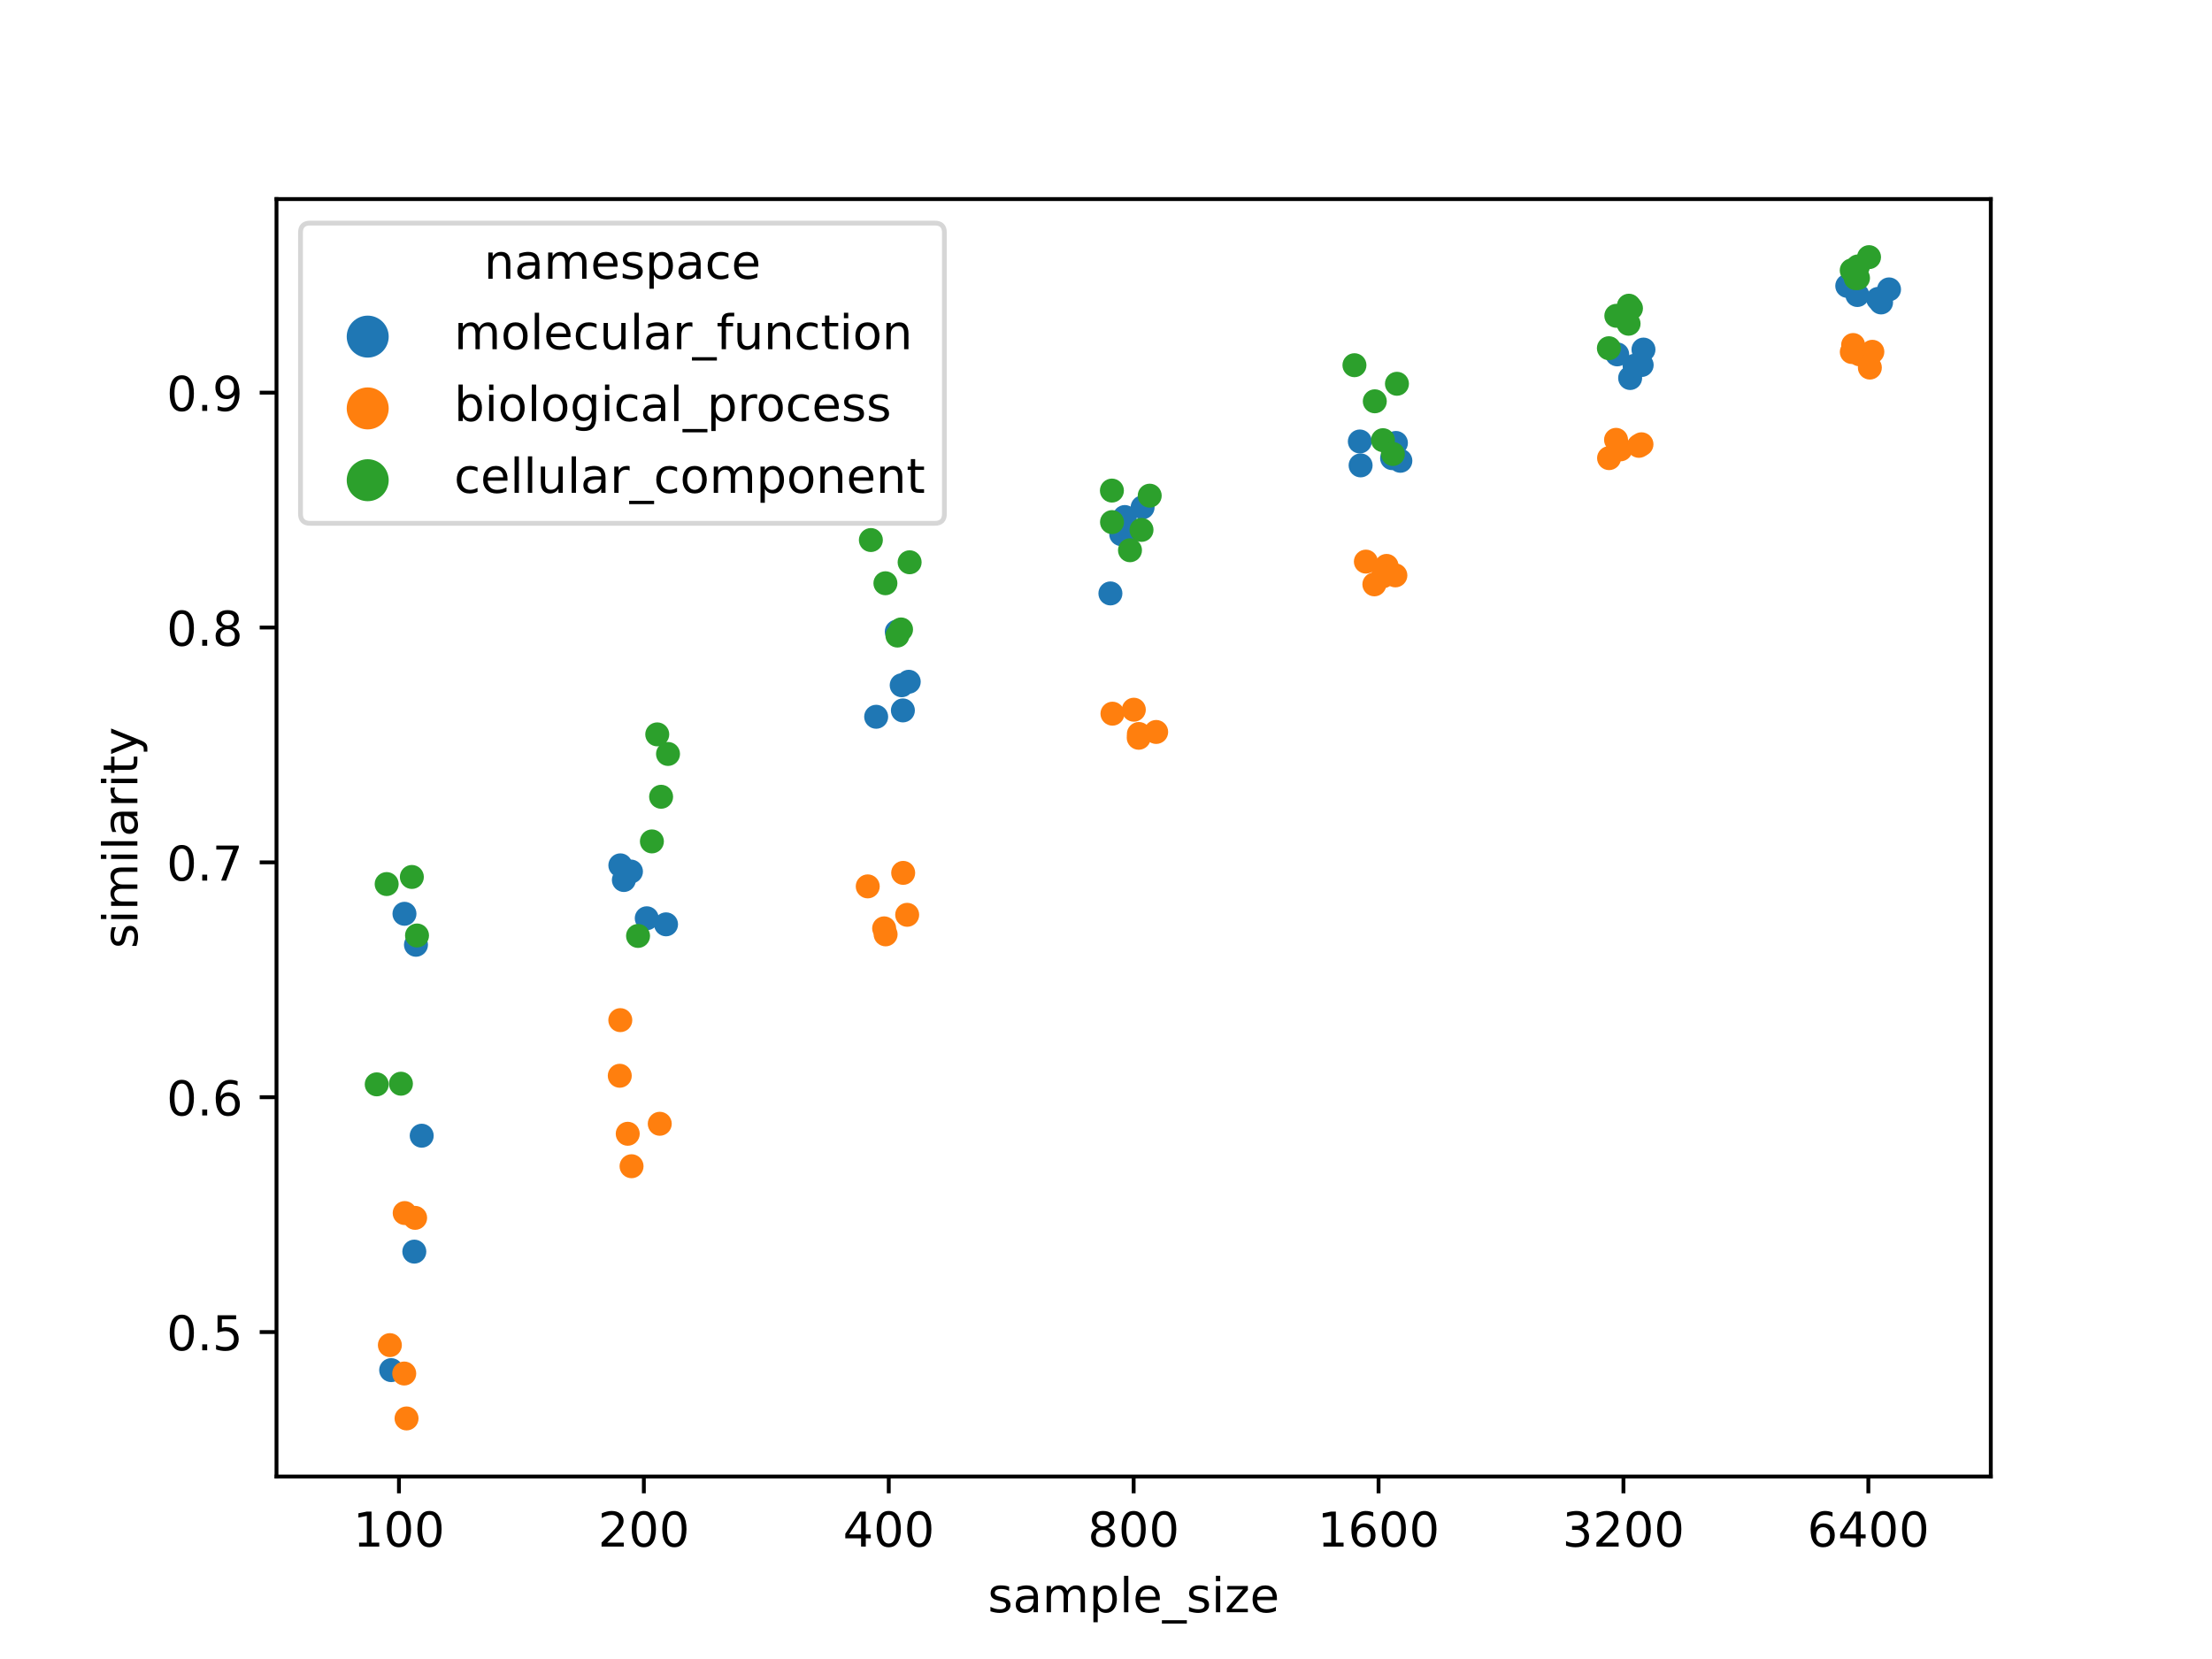 <?xml version="1.0" encoding="utf-8" standalone="no"?>
<!DOCTYPE svg PUBLIC "-//W3C//DTD SVG 1.1//EN"
  "http://www.w3.org/Graphics/SVG/1.1/DTD/svg11.dtd">
<!-- Created with matplotlib (https://matplotlib.org/) -->
<svg height="345.6pt" version="1.1" viewBox="0 0 460.8 345.6" width="460.8pt" xmlns="http://www.w3.org/2000/svg" xmlns:xlink="http://www.w3.org/1999/xlink">
 <defs>
  <style type="text/css">*{stroke-linecap:butt;stroke-linejoin:round;}</style>
 </defs>
 <g id="figure_1">
  <g id="patch_1">
   <path d="M 0 345.6 
L 460.8 345.6 
L 460.8 0 
L 0 0 
z
" style="fill:#ffffff;"/>
  </g>
  <g id="axes_1">
   <g id="patch_2">
    <path d="M 57.6 307.584 
L 414.72 307.584 
L 414.72 41.472 
L 57.6 41.472 
z
" style="fill:#ffffff;"/>
   </g>
   <g id="PathCollection_1"/>
   <g id="PathCollection_2"/>
   <g id="PathCollection_3"/>
   <g id="matplotlib.axis_1">
    <g id="xtick_1">
     <g id="line2d_1">
      <defs>
       <path d="M 0 0 
L 0 3.5 
" id="m6823833692" style="stroke:#000000;stroke-width:0.8;"/>
      </defs>
      <g>
       <use style="stroke:#000000;stroke-width:0.8;" x="83.109" xlink:href="#m6823833692" y="307.584"/>
      </g>
     </g>
     <g id="text_1">
      <!-- 100 -->
      <g transform="translate(73.565 322.182)scale(0.1 -0.1)">
       <defs>
        <path d="M 12.406 8.297 
L 28.516 8.297 
L 28.516 63.922 
L 10.984 60.406 
L 10.984 69.391 
L 28.422 72.906 
L 38.281 72.906 
L 38.281 8.297 
L 54.391 8.297 
L 54.391 0 
L 12.406 0 
z
" id="DejaVuSans-49"/>
        <path d="M 31.781 66.406 
Q 24.172 66.406 20.328 58.906 
Q 16.5 51.422 16.5 36.375 
Q 16.5 21.391 20.328 13.891 
Q 24.172 6.391 31.781 6.391 
Q 39.453 6.391 43.281 13.891 
Q 47.125 21.391 47.125 36.375 
Q 47.125 51.422 43.281 58.906 
Q 39.453 66.406 31.781 66.406 
z
M 31.781 74.219 
Q 44.047 74.219 50.516 64.516 
Q 56.984 54.828 56.984 36.375 
Q 56.984 17.969 50.516 8.266 
Q 44.047 -1.422 31.781 -1.422 
Q 19.531 -1.422 13.062 8.266 
Q 6.594 17.969 6.594 36.375 
Q 6.594 54.828 13.062 64.516 
Q 19.531 74.219 31.781 74.219 
z
" id="DejaVuSans-48"/>
       </defs>
       <use xlink:href="#DejaVuSans-49"/>
       <use x="63.623" xlink:href="#DejaVuSans-48"/>
       <use x="127.246" xlink:href="#DejaVuSans-48"/>
      </g>
     </g>
    </g>
    <g id="xtick_2">
     <g id="line2d_2">
      <g>
       <use style="stroke:#000000;stroke-width:0.8;" x="134.126" xlink:href="#m6823833692" y="307.584"/>
      </g>
     </g>
     <g id="text_2">
      <!-- 200 -->
      <g transform="translate(124.582 322.182)scale(0.1 -0.1)">
       <defs>
        <path d="M 19.188 8.297 
L 53.609 8.297 
L 53.609 0 
L 7.328 0 
L 7.328 8.297 
Q 12.938 14.109 22.625 23.891 
Q 32.328 33.688 34.812 36.531 
Q 39.547 41.844 41.422 45.531 
Q 43.312 49.219 43.312 52.781 
Q 43.312 58.594 39.234 62.25 
Q 35.156 65.922 28.609 65.922 
Q 23.969 65.922 18.812 64.312 
Q 13.672 62.703 7.812 59.422 
L 7.812 69.391 
Q 13.766 71.781 18.938 73 
Q 24.125 74.219 28.422 74.219 
Q 39.75 74.219 46.484 68.547 
Q 53.219 62.891 53.219 53.422 
Q 53.219 48.922 51.531 44.891 
Q 49.859 40.875 45.406 35.406 
Q 44.188 33.984 37.641 27.219 
Q 31.109 20.453 19.188 8.297 
z
" id="DejaVuSans-50"/>
       </defs>
       <use xlink:href="#DejaVuSans-50"/>
       <use x="63.623" xlink:href="#DejaVuSans-48"/>
       <use x="127.246" xlink:href="#DejaVuSans-48"/>
      </g>
     </g>
    </g>
    <g id="xtick_3">
     <g id="line2d_3">
      <g>
       <use style="stroke:#000000;stroke-width:0.8;" x="185.143" xlink:href="#m6823833692" y="307.584"/>
      </g>
     </g>
     <g id="text_3">
      <!-- 400 -->
      <g transform="translate(175.599 322.182)scale(0.1 -0.1)">
       <defs>
        <path d="M 37.797 64.312 
L 12.891 25.391 
L 37.797 25.391 
z
M 35.203 72.906 
L 47.609 72.906 
L 47.609 25.391 
L 58.016 25.391 
L 58.016 17.188 
L 47.609 17.188 
L 47.609 0 
L 37.797 0 
L 37.797 17.188 
L 4.891 17.188 
L 4.891 26.703 
z
" id="DejaVuSans-52"/>
       </defs>
       <use xlink:href="#DejaVuSans-52"/>
       <use x="63.623" xlink:href="#DejaVuSans-48"/>
       <use x="127.246" xlink:href="#DejaVuSans-48"/>
      </g>
     </g>
    </g>
    <g id="xtick_4">
     <g id="line2d_4">
      <g>
       <use style="stroke:#000000;stroke-width:0.8;" x="236.16" xlink:href="#m6823833692" y="307.584"/>
      </g>
     </g>
     <g id="text_4">
      <!-- 800 -->
      <g transform="translate(226.616 322.182)scale(0.1 -0.1)">
       <defs>
        <path d="M 31.781 34.625 
Q 24.75 34.625 20.719 30.859 
Q 16.703 27.094 16.703 20.516 
Q 16.703 13.922 20.719 10.156 
Q 24.75 6.391 31.781 6.391 
Q 38.812 6.391 42.859 10.172 
Q 46.922 13.969 46.922 20.516 
Q 46.922 27.094 42.891 30.859 
Q 38.875 34.625 31.781 34.625 
z
M 21.922 38.812 
Q 15.578 40.375 12.031 44.719 
Q 8.5 49.078 8.5 55.328 
Q 8.5 64.062 14.719 69.141 
Q 20.953 74.219 31.781 74.219 
Q 42.672 74.219 48.875 69.141 
Q 55.078 64.062 55.078 55.328 
Q 55.078 49.078 51.531 44.719 
Q 48 40.375 41.703 38.812 
Q 48.828 37.156 52.797 32.312 
Q 56.781 27.484 56.781 20.516 
Q 56.781 9.906 50.312 4.234 
Q 43.844 -1.422 31.781 -1.422 
Q 19.734 -1.422 13.25 4.234 
Q 6.781 9.906 6.781 20.516 
Q 6.781 27.484 10.781 32.312 
Q 14.797 37.156 21.922 38.812 
z
M 18.312 54.391 
Q 18.312 48.734 21.844 45.562 
Q 25.391 42.391 31.781 42.391 
Q 38.141 42.391 41.719 45.562 
Q 45.312 48.734 45.312 54.391 
Q 45.312 60.062 41.719 63.234 
Q 38.141 66.406 31.781 66.406 
Q 25.391 66.406 21.844 63.234 
Q 18.312 60.062 18.312 54.391 
z
" id="DejaVuSans-56"/>
       </defs>
       <use xlink:href="#DejaVuSans-56"/>
       <use x="63.623" xlink:href="#DejaVuSans-48"/>
       <use x="127.246" xlink:href="#DejaVuSans-48"/>
      </g>
     </g>
    </g>
    <g id="xtick_5">
     <g id="line2d_5">
      <g>
       <use style="stroke:#000000;stroke-width:0.8;" x="287.177" xlink:href="#m6823833692" y="307.584"/>
      </g>
     </g>
     <g id="text_5">
      <!-- 1600 -->
      <g transform="translate(274.452 322.182)scale(0.1 -0.1)">
       <defs>
        <path d="M 33.016 40.375 
Q 26.375 40.375 22.484 35.828 
Q 18.609 31.297 18.609 23.391 
Q 18.609 15.531 22.484 10.953 
Q 26.375 6.391 33.016 6.391 
Q 39.656 6.391 43.531 10.953 
Q 47.406 15.531 47.406 23.391 
Q 47.406 31.297 43.531 35.828 
Q 39.656 40.375 33.016 40.375 
z
M 52.594 71.297 
L 52.594 62.312 
Q 48.875 64.062 45.094 64.984 
Q 41.312 65.922 37.594 65.922 
Q 27.828 65.922 22.672 59.328 
Q 17.531 52.734 16.797 39.406 
Q 19.672 43.656 24.016 45.922 
Q 28.375 48.188 33.594 48.188 
Q 44.578 48.188 50.953 41.516 
Q 57.328 34.859 57.328 23.391 
Q 57.328 12.156 50.688 5.359 
Q 44.047 -1.422 33.016 -1.422 
Q 20.359 -1.422 13.672 8.266 
Q 6.984 17.969 6.984 36.375 
Q 6.984 53.656 15.188 63.938 
Q 23.391 74.219 37.203 74.219 
Q 40.922 74.219 44.703 73.484 
Q 48.484 72.75 52.594 71.297 
z
" id="DejaVuSans-54"/>
       </defs>
       <use xlink:href="#DejaVuSans-49"/>
       <use x="63.623" xlink:href="#DejaVuSans-54"/>
       <use x="127.246" xlink:href="#DejaVuSans-48"/>
       <use x="190.869" xlink:href="#DejaVuSans-48"/>
      </g>
     </g>
    </g>
    <g id="xtick_6">
     <g id="line2d_6">
      <g>
       <use style="stroke:#000000;stroke-width:0.8;" x="338.194" xlink:href="#m6823833692" y="307.584"/>
      </g>
     </g>
     <g id="text_6">
      <!-- 3200 -->
      <g transform="translate(325.469 322.182)scale(0.1 -0.1)">
       <defs>
        <path d="M 40.578 39.312 
Q 47.656 37.797 51.625 33 
Q 55.609 28.219 55.609 21.188 
Q 55.609 10.406 48.188 4.484 
Q 40.766 -1.422 27.094 -1.422 
Q 22.516 -1.422 17.656 -0.516 
Q 12.797 0.391 7.625 2.203 
L 7.625 11.719 
Q 11.719 9.328 16.594 8.109 
Q 21.484 6.891 26.812 6.891 
Q 36.078 6.891 40.938 10.547 
Q 45.797 14.203 45.797 21.188 
Q 45.797 27.641 41.281 31.266 
Q 36.766 34.906 28.719 34.906 
L 20.219 34.906 
L 20.219 43.016 
L 29.109 43.016 
Q 36.375 43.016 40.234 45.922 
Q 44.094 48.828 44.094 54.297 
Q 44.094 59.906 40.109 62.906 
Q 36.141 65.922 28.719 65.922 
Q 24.656 65.922 20.016 65.031 
Q 15.375 64.156 9.812 62.312 
L 9.812 71.094 
Q 15.438 72.656 20.344 73.438 
Q 25.25 74.219 29.594 74.219 
Q 40.828 74.219 47.359 69.109 
Q 53.906 64.016 53.906 55.328 
Q 53.906 49.266 50.438 45.094 
Q 46.969 40.922 40.578 39.312 
z
" id="DejaVuSans-51"/>
       </defs>
       <use xlink:href="#DejaVuSans-51"/>
       <use x="63.623" xlink:href="#DejaVuSans-50"/>
       <use x="127.246" xlink:href="#DejaVuSans-48"/>
       <use x="190.869" xlink:href="#DejaVuSans-48"/>
      </g>
     </g>
    </g>
    <g id="xtick_7">
     <g id="line2d_7">
      <g>
       <use style="stroke:#000000;stroke-width:0.8;" x="389.211" xlink:href="#m6823833692" y="307.584"/>
      </g>
     </g>
     <g id="text_7">
      <!-- 6400 -->
      <g transform="translate(376.486 322.182)scale(0.1 -0.1)">
       <use xlink:href="#DejaVuSans-54"/>
       <use x="63.623" xlink:href="#DejaVuSans-52"/>
       <use x="127.246" xlink:href="#DejaVuSans-48"/>
       <use x="190.869" xlink:href="#DejaVuSans-48"/>
      </g>
     </g>
    </g>
    <g id="text_8">
     <!-- sample_size -->
     <g transform="translate(205.787 335.861)scale(0.1 -0.1)">
      <defs>
       <path d="M 44.281 53.078 
L 44.281 44.578 
Q 40.484 46.531 36.375 47.5 
Q 32.281 48.484 27.875 48.484 
Q 21.188 48.484 17.844 46.438 
Q 14.5 44.391 14.5 40.281 
Q 14.5 37.156 16.891 35.375 
Q 19.281 33.594 26.516 31.984 
L 29.594 31.297 
Q 39.156 29.25 43.188 25.516 
Q 47.219 21.781 47.219 15.094 
Q 47.219 7.469 41.188 3.016 
Q 35.156 -1.422 24.609 -1.422 
Q 20.219 -1.422 15.453 -0.562 
Q 10.688 0.297 5.422 2 
L 5.422 11.281 
Q 10.406 8.688 15.234 7.391 
Q 20.062 6.109 24.812 6.109 
Q 31.156 6.109 34.562 8.281 
Q 37.984 10.453 37.984 14.406 
Q 37.984 18.062 35.516 20.016 
Q 33.062 21.969 24.703 23.781 
L 21.578 24.516 
Q 13.234 26.266 9.516 29.906 
Q 5.812 33.547 5.812 39.891 
Q 5.812 47.609 11.281 51.797 
Q 16.75 56 26.812 56 
Q 31.781 56 36.172 55.266 
Q 40.578 54.547 44.281 53.078 
z
" id="DejaVuSans-115"/>
       <path d="M 34.281 27.484 
Q 23.391 27.484 19.188 25 
Q 14.984 22.516 14.984 16.5 
Q 14.984 11.719 18.141 8.906 
Q 21.297 6.109 26.703 6.109 
Q 34.188 6.109 38.703 11.406 
Q 43.219 16.703 43.219 25.484 
L 43.219 27.484 
z
M 52.203 31.203 
L 52.203 0 
L 43.219 0 
L 43.219 8.297 
Q 40.141 3.328 35.547 0.953 
Q 30.953 -1.422 24.312 -1.422 
Q 15.922 -1.422 10.953 3.297 
Q 6 8.016 6 15.922 
Q 6 25.141 12.172 29.828 
Q 18.359 34.516 30.609 34.516 
L 43.219 34.516 
L 43.219 35.406 
Q 43.219 41.609 39.141 45 
Q 35.062 48.391 27.688 48.391 
Q 23 48.391 18.547 47.266 
Q 14.109 46.141 10.016 43.891 
L 10.016 52.203 
Q 14.938 54.109 19.578 55.047 
Q 24.219 56 28.609 56 
Q 40.484 56 46.344 49.844 
Q 52.203 43.703 52.203 31.203 
z
" id="DejaVuSans-97"/>
       <path d="M 52 44.188 
Q 55.375 50.25 60.062 53.125 
Q 64.75 56 71.094 56 
Q 79.641 56 84.281 50.016 
Q 88.922 44.047 88.922 33.016 
L 88.922 0 
L 79.891 0 
L 79.891 32.719 
Q 79.891 40.578 77.094 44.375 
Q 74.312 48.188 68.609 48.188 
Q 61.625 48.188 57.562 43.547 
Q 53.516 38.922 53.516 30.906 
L 53.516 0 
L 44.484 0 
L 44.484 32.719 
Q 44.484 40.625 41.703 44.406 
Q 38.922 48.188 33.109 48.188 
Q 26.219 48.188 22.156 43.531 
Q 18.109 38.875 18.109 30.906 
L 18.109 0 
L 9.078 0 
L 9.078 54.688 
L 18.109 54.688 
L 18.109 46.188 
Q 21.188 51.219 25.484 53.609 
Q 29.781 56 35.688 56 
Q 41.656 56 45.828 52.969 
Q 50 49.953 52 44.188 
z
" id="DejaVuSans-109"/>
       <path d="M 18.109 8.203 
L 18.109 -20.797 
L 9.078 -20.797 
L 9.078 54.688 
L 18.109 54.688 
L 18.109 46.391 
Q 20.953 51.266 25.266 53.625 
Q 29.594 56 35.594 56 
Q 45.562 56 51.781 48.094 
Q 58.016 40.188 58.016 27.297 
Q 58.016 14.406 51.781 6.484 
Q 45.562 -1.422 35.594 -1.422 
Q 29.594 -1.422 25.266 0.953 
Q 20.953 3.328 18.109 8.203 
z
M 48.688 27.297 
Q 48.688 37.203 44.609 42.844 
Q 40.531 48.484 33.406 48.484 
Q 26.266 48.484 22.188 42.844 
Q 18.109 37.203 18.109 27.297 
Q 18.109 17.391 22.188 11.75 
Q 26.266 6.109 33.406 6.109 
Q 40.531 6.109 44.609 11.75 
Q 48.688 17.391 48.688 27.297 
z
" id="DejaVuSans-112"/>
       <path d="M 9.422 75.984 
L 18.406 75.984 
L 18.406 0 
L 9.422 0 
z
" id="DejaVuSans-108"/>
       <path d="M 56.203 29.594 
L 56.203 25.203 
L 14.891 25.203 
Q 15.484 15.922 20.484 11.062 
Q 25.484 6.203 34.422 6.203 
Q 39.594 6.203 44.453 7.469 
Q 49.312 8.734 54.109 11.281 
L 54.109 2.781 
Q 49.266 0.734 44.188 -0.344 
Q 39.109 -1.422 33.891 -1.422 
Q 20.797 -1.422 13.156 6.188 
Q 5.516 13.812 5.516 26.812 
Q 5.516 40.234 12.766 48.109 
Q 20.016 56 32.328 56 
Q 43.359 56 49.781 48.891 
Q 56.203 41.797 56.203 29.594 
z
M 47.219 32.234 
Q 47.125 39.594 43.094 43.984 
Q 39.062 48.391 32.422 48.391 
Q 24.906 48.391 20.391 44.141 
Q 15.875 39.891 15.188 32.172 
z
" id="DejaVuSans-101"/>
       <path d="M 50.984 -16.609 
L 50.984 -23.578 
L -0.984 -23.578 
L -0.984 -16.609 
z
" id="DejaVuSans-95"/>
       <path d="M 9.422 54.688 
L 18.406 54.688 
L 18.406 0 
L 9.422 0 
z
M 9.422 75.984 
L 18.406 75.984 
L 18.406 64.594 
L 9.422 64.594 
z
" id="DejaVuSans-105"/>
       <path d="M 5.516 54.688 
L 48.188 54.688 
L 48.188 46.484 
L 14.406 7.172 
L 48.188 7.172 
L 48.188 0 
L 4.297 0 
L 4.297 8.203 
L 38.094 47.516 
L 5.516 47.516 
z
" id="DejaVuSans-122"/>
      </defs>
      <use xlink:href="#DejaVuSans-115"/>
      <use x="52.1" xlink:href="#DejaVuSans-97"/>
      <use x="113.379" xlink:href="#DejaVuSans-109"/>
      <use x="210.791" xlink:href="#DejaVuSans-112"/>
      <use x="274.268" xlink:href="#DejaVuSans-108"/>
      <use x="302.051" xlink:href="#DejaVuSans-101"/>
      <use x="363.574" xlink:href="#DejaVuSans-95"/>
      <use x="413.574" xlink:href="#DejaVuSans-115"/>
      <use x="465.674" xlink:href="#DejaVuSans-105"/>
      <use x="493.457" xlink:href="#DejaVuSans-122"/>
      <use x="545.947" xlink:href="#DejaVuSans-101"/>
     </g>
    </g>
   </g>
   <g id="matplotlib.axis_2">
    <g id="ytick_1">
     <g id="line2d_8">
      <defs>
       <path d="M 0 0 
L -3.5 0 
" id="me4112df2c9" style="stroke:#000000;stroke-width:0.8;"/>
      </defs>
      <g>
       <use style="stroke:#000000;stroke-width:0.8;" x="57.6" xlink:href="#me4112df2c9" y="277.493"/>
      </g>
     </g>
     <g id="text_9">
      <!-- 0.5 -->
      <g transform="translate(34.697 281.292)scale(0.1 -0.1)">
       <defs>
        <path d="M 10.688 12.406 
L 21 12.406 
L 21 0 
L 10.688 0 
z
" id="DejaVuSans-46"/>
        <path d="M 10.797 72.906 
L 49.516 72.906 
L 49.516 64.594 
L 19.828 64.594 
L 19.828 46.734 
Q 21.969 47.469 24.109 47.828 
Q 26.266 48.188 28.422 48.188 
Q 40.625 48.188 47.75 41.5 
Q 54.891 34.812 54.891 23.391 
Q 54.891 11.625 47.562 5.094 
Q 40.234 -1.422 26.906 -1.422 
Q 22.312 -1.422 17.547 -0.641 
Q 12.797 0.141 7.719 1.703 
L 7.719 11.625 
Q 12.109 9.234 16.797 8.062 
Q 21.484 6.891 26.703 6.891 
Q 35.156 6.891 40.078 11.328 
Q 45.016 15.766 45.016 23.391 
Q 45.016 31 40.078 35.438 
Q 35.156 39.891 26.703 39.891 
Q 22.75 39.891 18.812 39.016 
Q 14.891 38.141 10.797 36.281 
z
" id="DejaVuSans-53"/>
       </defs>
       <use xlink:href="#DejaVuSans-48"/>
       <use x="63.623" xlink:href="#DejaVuSans-46"/>
       <use x="95.41" xlink:href="#DejaVuSans-53"/>
      </g>
     </g>
    </g>
    <g id="ytick_2">
     <g id="line2d_9">
      <g>
       <use style="stroke:#000000;stroke-width:0.8;" x="57.6" xlink:href="#me4112df2c9" y="228.569"/>
      </g>
     </g>
     <g id="text_10">
      <!-- 0.6 -->
      <g transform="translate(34.697 232.368)scale(0.1 -0.1)">
       <use xlink:href="#DejaVuSans-48"/>
       <use x="63.623" xlink:href="#DejaVuSans-46"/>
       <use x="95.41" xlink:href="#DejaVuSans-54"/>
      </g>
     </g>
    </g>
    <g id="ytick_3">
     <g id="line2d_10">
      <g>
       <use style="stroke:#000000;stroke-width:0.8;" x="57.6" xlink:href="#me4112df2c9" y="179.646"/>
      </g>
     </g>
     <g id="text_11">
      <!-- 0.7 -->
      <g transform="translate(34.697 183.445)scale(0.1 -0.1)">
       <defs>
        <path d="M 8.203 72.906 
L 55.078 72.906 
L 55.078 68.703 
L 28.609 0 
L 18.312 0 
L 43.219 64.594 
L 8.203 64.594 
z
" id="DejaVuSans-55"/>
       </defs>
       <use xlink:href="#DejaVuSans-48"/>
       <use x="63.623" xlink:href="#DejaVuSans-46"/>
       <use x="95.41" xlink:href="#DejaVuSans-55"/>
      </g>
     </g>
    </g>
    <g id="ytick_4">
     <g id="line2d_11">
      <g>
       <use style="stroke:#000000;stroke-width:0.8;" x="57.6" xlink:href="#me4112df2c9" y="130.722"/>
      </g>
     </g>
     <g id="text_12">
      <!-- 0.8 -->
      <g transform="translate(34.697 134.521)scale(0.1 -0.1)">
       <use xlink:href="#DejaVuSans-48"/>
       <use x="63.623" xlink:href="#DejaVuSans-46"/>
       <use x="95.41" xlink:href="#DejaVuSans-56"/>
      </g>
     </g>
    </g>
    <g id="ytick_5">
     <g id="line2d_12">
      <g>
       <use style="stroke:#000000;stroke-width:0.8;" x="57.6" xlink:href="#me4112df2c9" y="81.798"/>
      </g>
     </g>
     <g id="text_13">
      <!-- 0.9 -->
      <g transform="translate(34.697 85.598)scale(0.1 -0.1)">
       <defs>
        <path d="M 10.984 1.516 
L 10.984 10.5 
Q 14.703 8.734 18.5 7.812 
Q 22.312 6.891 25.984 6.891 
Q 35.75 6.891 40.891 13.453 
Q 46.047 20.016 46.781 33.406 
Q 43.953 29.203 39.594 26.953 
Q 35.25 24.703 29.984 24.703 
Q 19.047 24.703 12.672 31.312 
Q 6.297 37.938 6.297 49.422 
Q 6.297 60.641 12.938 67.422 
Q 19.578 74.219 30.609 74.219 
Q 43.266 74.219 49.922 64.516 
Q 56.594 54.828 56.594 36.375 
Q 56.594 19.141 48.406 8.859 
Q 40.234 -1.422 26.422 -1.422 
Q 22.703 -1.422 18.891 -0.688 
Q 15.094 0.047 10.984 1.516 
z
M 30.609 32.422 
Q 37.25 32.422 41.125 36.953 
Q 45.016 41.5 45.016 49.422 
Q 45.016 57.281 41.125 61.844 
Q 37.25 66.406 30.609 66.406 
Q 23.969 66.406 20.094 61.844 
Q 16.219 57.281 16.219 49.422 
Q 16.219 41.5 20.094 36.953 
Q 23.969 32.422 30.609 32.422 
z
" id="DejaVuSans-57"/>
       </defs>
       <use xlink:href="#DejaVuSans-48"/>
       <use x="63.623" xlink:href="#DejaVuSans-46"/>
       <use x="95.41" xlink:href="#DejaVuSans-57"/>
      </g>
     </g>
    </g>
    <g id="text_14">
     <!-- similarity -->
     <g transform="translate(28.617 197.598)rotate(-90)scale(0.1 -0.1)">
      <defs>
       <path d="M 41.109 46.297 
Q 39.594 47.172 37.812 47.578 
Q 36.031 48 33.891 48 
Q 26.266 48 22.188 43.047 
Q 18.109 38.094 18.109 28.812 
L 18.109 0 
L 9.078 0 
L 9.078 54.688 
L 18.109 54.688 
L 18.109 46.188 
Q 20.953 51.172 25.484 53.578 
Q 30.031 56 36.531 56 
Q 37.453 56 38.578 55.875 
Q 39.703 55.766 41.062 55.516 
z
" id="DejaVuSans-114"/>
       <path d="M 18.312 70.219 
L 18.312 54.688 
L 36.812 54.688 
L 36.812 47.703 
L 18.312 47.703 
L 18.312 18.016 
Q 18.312 11.328 20.141 9.422 
Q 21.969 7.516 27.594 7.516 
L 36.812 7.516 
L 36.812 0 
L 27.594 0 
Q 17.188 0 13.234 3.875 
Q 9.281 7.766 9.281 18.016 
L 9.281 47.703 
L 2.688 47.703 
L 2.688 54.688 
L 9.281 54.688 
L 9.281 70.219 
z
" id="DejaVuSans-116"/>
       <path d="M 32.172 -5.078 
Q 28.375 -14.844 24.75 -17.812 
Q 21.141 -20.797 15.094 -20.797 
L 7.906 -20.797 
L 7.906 -13.281 
L 13.188 -13.281 
Q 16.891 -13.281 18.938 -11.516 
Q 21 -9.766 23.484 -3.219 
L 25.094 0.875 
L 2.984 54.688 
L 12.5 54.688 
L 29.594 11.922 
L 46.688 54.688 
L 56.203 54.688 
z
" id="DejaVuSans-121"/>
      </defs>
      <use xlink:href="#DejaVuSans-115"/>
      <use x="52.1" xlink:href="#DejaVuSans-105"/>
      <use x="79.883" xlink:href="#DejaVuSans-109"/>
      <use x="177.295" xlink:href="#DejaVuSans-105"/>
      <use x="205.078" xlink:href="#DejaVuSans-108"/>
      <use x="232.861" xlink:href="#DejaVuSans-97"/>
      <use x="294.141" xlink:href="#DejaVuSans-114"/>
      <use x="335.254" xlink:href="#DejaVuSans-105"/>
      <use x="363.037" xlink:href="#DejaVuSans-116"/>
      <use x="402.246" xlink:href="#DejaVuSans-121"/>
     </g>
    </g>
   </g>
   <g id="patch_3">
    <path d="M 57.6 307.584 
L 57.6 41.472 
" style="fill:none;stroke:#000000;stroke-linecap:square;stroke-linejoin:miter;stroke-width:0.8;"/>
   </g>
   <g id="patch_4">
    <path d="M 414.72 307.584 
L 414.72 41.472 
" style="fill:none;stroke:#000000;stroke-linecap:square;stroke-linejoin:miter;stroke-width:0.8;"/>
   </g>
   <g id="patch_5">
    <path d="M 57.6 307.584 
L 414.72 307.584 
" style="fill:none;stroke:#000000;stroke-linecap:square;stroke-linejoin:miter;stroke-width:0.8;"/>
   </g>
   <g id="patch_6">
    <path d="M 57.6 41.472 
L 414.72 41.472 
" style="fill:none;stroke:#000000;stroke-linecap:square;stroke-linejoin:miter;stroke-width:0.8;"/>
   </g>
   <g id="PathCollection_4">
    <defs>
     <path d="M 0 2.5 
C 0.663 2.5 1.299 2.237 1.768 1.768 
C 2.237 1.299 2.5 0.663 2.5 -0 
C 2.5 -0.663 2.237 -1.299 1.768 -1.768 
C 1.299 -2.237 0.663 -2.5 0 -2.5 
C -0.663 -2.5 -1.299 -2.237 -1.768 -1.768 
C -2.237 -1.299 -2.5 -0.663 -2.5 0 
C -2.5 0.663 -2.237 1.299 -1.768 1.768 
C -1.299 2.237 -0.663 2.5 0 2.5 
z
" id="C0_0_123182e1d9"/>
    </defs>
    <g clip-path="url(#pda9eb6bccc)">
     <use style="fill:#1f77b4;" x="84.258" xlink:href="#C0_0_123182e1d9" y="190.359"/>
    </g>
    <g clip-path="url(#pda9eb6bccc)">
     <use style="fill:#1f77b4;" x="86.309" xlink:href="#C0_0_123182e1d9" y="260.734"/>
    </g>
    <g clip-path="url(#pda9eb6bccc)">
     <use style="fill:#1f77b4;" x="87.849" xlink:href="#C0_0_123182e1d9" y="236.588"/>
    </g>
    <g clip-path="url(#pda9eb6bccc)">
     <use style="fill:#1f77b4;" x="81.486" xlink:href="#C0_0_123182e1d9" y="285.421"/>
    </g>
    <g clip-path="url(#pda9eb6bccc)">
     <use style="fill:#1f77b4;" x="86.653" xlink:href="#C0_0_123182e1d9" y="196.816"/>
    </g>
    <g clip-path="url(#pda9eb6bccc)">
     <use style="fill:#ff7f0e;" x="84.306" xlink:href="#C0_0_123182e1d9" y="252.7"/>
    </g>
    <g clip-path="url(#pda9eb6bccc)">
     <use style="fill:#ff7f0e;" x="86.479" xlink:href="#C0_0_123182e1d9" y="253.704"/>
    </g>
    <g clip-path="url(#pda9eb6bccc)">
     <use style="fill:#ff7f0e;" x="84.691" xlink:href="#C0_0_123182e1d9" y="295.488"/>
    </g>
    <g clip-path="url(#pda9eb6bccc)">
     <use style="fill:#ff7f0e;" x="84.209" xlink:href="#C0_0_123182e1d9" y="286.129"/>
    </g>
    <g clip-path="url(#pda9eb6bccc)">
     <use style="fill:#ff7f0e;" x="81.217" xlink:href="#C0_0_123182e1d9" y="280.214"/>
    </g>
    <g clip-path="url(#pda9eb6bccc)">
     <use style="fill:#2ca02c;" x="83.522" xlink:href="#C0_0_123182e1d9" y="225.757"/>
    </g>
    <g clip-path="url(#pda9eb6bccc)">
     <use style="fill:#2ca02c;" x="86.873" xlink:href="#C0_0_123182e1d9" y="194.878"/>
    </g>
    <g clip-path="url(#pda9eb6bccc)">
     <use style="fill:#2ca02c;" x="80.549" xlink:href="#C0_0_123182e1d9" y="184.166"/>
    </g>
    <g clip-path="url(#pda9eb6bccc)">
     <use style="fill:#2ca02c;" x="85.797" xlink:href="#C0_0_123182e1d9" y="182.686"/>
    </g>
    <g clip-path="url(#pda9eb6bccc)">
     <use style="fill:#2ca02c;" x="78.48" xlink:href="#C0_0_123182e1d9" y="225.891"/>
    </g>
   </g>
   <g id="PathCollection_5">
    <defs>
     <path d="M 0 2.5 
C 0.663 2.5 1.299 2.237 1.768 1.768 
C 2.237 1.299 2.5 0.663 2.5 -0 
C 2.5 -0.663 2.237 -1.299 1.768 -1.768 
C 1.299 -2.237 0.663 -2.5 0 -2.5 
C -0.663 -2.5 -1.299 -2.237 -1.768 -1.768 
C -2.237 -1.299 -2.5 -0.663 -2.5 0 
C -2.5 0.663 -2.237 1.299 -1.768 1.768 
C -1.299 2.237 -0.663 2.5 0 2.5 
z
" id="C1_0_dd9cd5bdd2"/>
    </defs>
    <g clip-path="url(#pda9eb6bccc)">
     <use style="fill:#1f77b4;" x="138.749" xlink:href="#C1_0_dd9cd5bdd2" y="192.557"/>
    </g>
    <g clip-path="url(#pda9eb6bccc)">
     <use style="fill:#1f77b4;" x="129.229" xlink:href="#C1_0_dd9cd5bdd2" y="180.266"/>
    </g>
    <g clip-path="url(#pda9eb6bccc)">
     <use style="fill:#1f77b4;" x="131.44" xlink:href="#C1_0_dd9cd5bdd2" y="181.556"/>
    </g>
    <g clip-path="url(#pda9eb6bccc)">
     <use style="fill:#1f77b4;" x="134.731" xlink:href="#C1_0_dd9cd5bdd2" y="191.291"/>
    </g>
    <g clip-path="url(#pda9eb6bccc)">
     <use style="fill:#1f77b4;" x="129.962" xlink:href="#C1_0_dd9cd5bdd2" y="183.323"/>
    </g>
    <g clip-path="url(#pda9eb6bccc)">
     <use style="fill:#ff7f0e;" x="131.564" xlink:href="#C1_0_dd9cd5bdd2" y="242.946"/>
    </g>
    <g clip-path="url(#pda9eb6bccc)">
     <use style="fill:#ff7f0e;" x="129.22" xlink:href="#C1_0_dd9cd5bdd2" y="212.513"/>
    </g>
    <g clip-path="url(#pda9eb6bccc)">
     <use style="fill:#ff7f0e;" x="137.44" xlink:href="#C1_0_dd9cd5bdd2" y="234.104"/>
    </g>
    <g clip-path="url(#pda9eb6bccc)">
     <use style="fill:#ff7f0e;" x="129.109" xlink:href="#C1_0_dd9cd5bdd2" y="224.101"/>
    </g>
    <g clip-path="url(#pda9eb6bccc)">
     <use style="fill:#ff7f0e;" x="130.767" xlink:href="#C1_0_dd9cd5bdd2" y="236.185"/>
    </g>
    <g clip-path="url(#pda9eb6bccc)">
     <use style="fill:#2ca02c;" x="139.16" xlink:href="#C1_0_dd9cd5bdd2" y="157.062"/>
    </g>
    <g clip-path="url(#pda9eb6bccc)">
     <use style="fill:#2ca02c;" x="137.72" xlink:href="#C1_0_dd9cd5bdd2" y="165.982"/>
    </g>
    <g clip-path="url(#pda9eb6bccc)">
     <use style="fill:#2ca02c;" x="136.917" xlink:href="#C1_0_dd9cd5bdd2" y="152.985"/>
    </g>
    <g clip-path="url(#pda9eb6bccc)">
     <use style="fill:#2ca02c;" x="135.803" xlink:href="#C1_0_dd9cd5bdd2" y="175.281"/>
    </g>
    <g clip-path="url(#pda9eb6bccc)">
     <use style="fill:#2ca02c;" x="132.917" xlink:href="#C1_0_dd9cd5bdd2" y="194.972"/>
    </g>
   </g>
   <g id="PathCollection_6">
    <defs>
     <path d="M 0 2.5 
C 0.663 2.5 1.299 2.237 1.768 1.768 
C 2.237 1.299 2.5 0.663 2.5 -0 
C 2.5 -0.663 2.237 -1.299 1.768 -1.768 
C 1.299 -2.237 0.663 -2.5 0 -2.5 
C -0.663 -2.5 -1.299 -2.237 -1.768 -1.768 
C -2.237 -1.299 -2.5 -0.663 -2.5 0 
C -2.5 0.663 -2.237 1.299 -1.768 1.768 
C -1.299 2.237 -0.663 2.5 0 2.5 
z
" id="C2_0_5c8e99f102"/>
    </defs>
    <g clip-path="url(#pda9eb6bccc)">
     <use style="fill:#1f77b4;" x="187.839" xlink:href="#C2_0_5c8e99f102" y="142.75"/>
    </g>
    <g clip-path="url(#pda9eb6bccc)">
     <use style="fill:#1f77b4;" x="186.813" xlink:href="#C2_0_5c8e99f102" y="131.586"/>
    </g>
    <g clip-path="url(#pda9eb6bccc)">
     <use style="fill:#1f77b4;" x="182.522" xlink:href="#C2_0_5c8e99f102" y="149.316"/>
    </g>
    <g clip-path="url(#pda9eb6bccc)">
     <use style="fill:#1f77b4;" x="189.308" xlink:href="#C2_0_5c8e99f102" y="142.023"/>
    </g>
    <g clip-path="url(#pda9eb6bccc)">
     <use style="fill:#1f77b4;" x="188.088" xlink:href="#C2_0_5c8e99f102" y="147.992"/>
    </g>
    <g clip-path="url(#pda9eb6bccc)">
     <use style="fill:#ff7f0e;" x="184.489" xlink:href="#C2_0_5c8e99f102" y="194.645"/>
    </g>
    <g clip-path="url(#pda9eb6bccc)">
     <use style="fill:#ff7f0e;" x="180.766" xlink:href="#C2_0_5c8e99f102" y="184.65"/>
    </g>
    <g clip-path="url(#pda9eb6bccc)">
     <use style="fill:#ff7f0e;" x="184.184" xlink:href="#C2_0_5c8e99f102" y="193.392"/>
    </g>
    <g clip-path="url(#pda9eb6bccc)">
     <use style="fill:#ff7f0e;" x="188.982" xlink:href="#C2_0_5c8e99f102" y="190.573"/>
    </g>
    <g clip-path="url(#pda9eb6bccc)">
     <use style="fill:#ff7f0e;" x="188.149" xlink:href="#C2_0_5c8e99f102" y="181.836"/>
    </g>
    <g clip-path="url(#pda9eb6bccc)">
     <use style="fill:#2ca02c;" x="181.418" xlink:href="#C2_0_5c8e99f102" y="112.501"/>
    </g>
    <g clip-path="url(#pda9eb6bccc)">
     <use style="fill:#2ca02c;" x="184.448" xlink:href="#C2_0_5c8e99f102" y="121.503"/>
    </g>
    <g clip-path="url(#pda9eb6bccc)">
     <use style="fill:#2ca02c;" x="186.951" xlink:href="#C2_0_5c8e99f102" y="132.397"/>
    </g>
    <g clip-path="url(#pda9eb6bccc)">
     <use style="fill:#2ca02c;" x="187.703" xlink:href="#C2_0_5c8e99f102" y="131.126"/>
    </g>
    <g clip-path="url(#pda9eb6bccc)">
     <use style="fill:#2ca02c;" x="189.492" xlink:href="#C2_0_5c8e99f102" y="117.132"/>
    </g>
   </g>
   <g id="PathCollection_7">
    <defs>
     <path d="M 0 2.5 
C 0.663 2.5 1.299 2.237 1.768 1.768 
C 2.237 1.299 2.5 0.663 2.5 -0 
C 2.5 -0.663 2.237 -1.299 1.768 -1.768 
C 1.299 -2.237 0.663 -2.5 0 -2.5 
C -0.663 -2.5 -1.299 -2.237 -1.768 -1.768 
C -2.237 -1.299 -2.5 -0.663 -2.5 0 
C -2.5 0.663 -2.237 1.299 -1.768 1.768 
C -1.299 2.237 -0.663 2.5 0 2.5 
z
" id="C3_0_9be126904f"/>
    </defs>
    <g clip-path="url(#pda9eb6bccc)">
     <use style="fill:#1f77b4;" x="238.027" xlink:href="#C3_0_9be126904f" y="105.685"/>
    </g>
    <g clip-path="url(#pda9eb6bccc)">
     <use style="fill:#1f77b4;" x="234.316" xlink:href="#C3_0_9be126904f" y="107.705"/>
    </g>
    <g clip-path="url(#pda9eb6bccc)">
     <use style="fill:#1f77b4;" x="231.319" xlink:href="#C3_0_9be126904f" y="123.622"/>
    </g>
    <g clip-path="url(#pda9eb6bccc)">
     <use style="fill:#1f77b4;" x="235.792" xlink:href="#C3_0_9be126904f" y="110.527"/>
    </g>
    <g clip-path="url(#pda9eb6bccc)">
     <use style="fill:#1f77b4;" x="233.566" xlink:href="#C3_0_9be126904f" y="111.27"/>
    </g>
    <g clip-path="url(#pda9eb6bccc)">
     <use style="fill:#ff7f0e;" x="236.196" xlink:href="#C3_0_9be126904f" y="147.845"/>
    </g>
    <g clip-path="url(#pda9eb6bccc)">
     <use style="fill:#ff7f0e;" x="231.746" xlink:href="#C3_0_9be126904f" y="148.672"/>
    </g>
    <g clip-path="url(#pda9eb6bccc)">
     <use style="fill:#ff7f0e;" x="240.85" xlink:href="#C3_0_9be126904f" y="152.48"/>
    </g>
    <g clip-path="url(#pda9eb6bccc)">
     <use style="fill:#ff7f0e;" x="237.216" xlink:href="#C3_0_9be126904f" y="153.693"/>
    </g>
    <g clip-path="url(#pda9eb6bccc)">
     <use style="fill:#ff7f0e;" x="237.247" xlink:href="#C3_0_9be126904f" y="152.901"/>
    </g>
    <g clip-path="url(#pda9eb6bccc)">
     <use style="fill:#2ca02c;" x="239.506" xlink:href="#C3_0_9be126904f" y="103.258"/>
    </g>
    <g clip-path="url(#pda9eb6bccc)">
     <use style="fill:#2ca02c;" x="231.655" xlink:href="#C3_0_9be126904f" y="108.764"/>
    </g>
    <g clip-path="url(#pda9eb6bccc)">
     <use style="fill:#2ca02c;" x="231.63" xlink:href="#C3_0_9be126904f" y="102.195"/>
    </g>
    <g clip-path="url(#pda9eb6bccc)">
     <use style="fill:#2ca02c;" x="237.797" xlink:href="#C3_0_9be126904f" y="110.386"/>
    </g>
    <g clip-path="url(#pda9eb6bccc)">
     <use style="fill:#2ca02c;" x="235.398" xlink:href="#C3_0_9be126904f" y="114.626"/>
    </g>
   </g>
   <g id="PathCollection_8">
    <defs>
     <path d="M 0 2.5 
C 0.663 2.5 1.299 2.237 1.768 1.768 
C 2.237 1.299 2.5 0.663 2.5 -0 
C 2.5 -0.663 2.237 -1.299 1.768 -1.768 
C 1.299 -2.237 0.663 -2.5 0 -2.5 
C -0.663 -2.5 -1.299 -2.237 -1.768 -1.768 
C -2.237 -1.299 -2.5 -0.663 -2.5 0 
C -2.5 0.663 -2.237 1.299 -1.768 1.768 
C -1.299 2.237 -0.663 2.5 0 2.5 
z
" id="C4_0_537b89421f"/>
    </defs>
    <g clip-path="url(#pda9eb6bccc)">
     <use style="fill:#1f77b4;" x="291.722" xlink:href="#C4_0_537b89421f" y="95.991"/>
    </g>
    <g clip-path="url(#pda9eb6bccc)">
     <use style="fill:#1f77b4;" x="290.001" xlink:href="#C4_0_537b89421f" y="95.441"/>
    </g>
    <g clip-path="url(#pda9eb6bccc)">
     <use style="fill:#1f77b4;" x="283.44" xlink:href="#C4_0_537b89421f" y="96.95"/>
    </g>
    <g clip-path="url(#pda9eb6bccc)">
     <use style="fill:#1f77b4;" x="290.796" xlink:href="#C4_0_537b89421f" y="92.275"/>
    </g>
    <g clip-path="url(#pda9eb6bccc)">
     <use style="fill:#1f77b4;" x="283.279" xlink:href="#C4_0_537b89421f" y="91.968"/>
    </g>
    <g clip-path="url(#pda9eb6bccc)">
     <use style="fill:#ff7f0e;" x="286.305" xlink:href="#C4_0_537b89421f" y="121.732"/>
    </g>
    <g clip-path="url(#pda9eb6bccc)">
     <use style="fill:#ff7f0e;" x="288.85" xlink:href="#C4_0_537b89421f" y="117.889"/>
    </g>
    <g clip-path="url(#pda9eb6bccc)">
     <use style="fill:#ff7f0e;" x="284.536" xlink:href="#C4_0_537b89421f" y="116.995"/>
    </g>
    <g clip-path="url(#pda9eb6bccc)">
     <use style="fill:#ff7f0e;" x="288.101" xlink:href="#C4_0_537b89421f" y="120.051"/>
    </g>
    <g clip-path="url(#pda9eb6bccc)">
     <use style="fill:#ff7f0e;" x="290.682" xlink:href="#C4_0_537b89421f" y="119.862"/>
    </g>
    <g clip-path="url(#pda9eb6bccc)">
     <use style="fill:#2ca02c;" x="288.094" xlink:href="#C4_0_537b89421f" y="91.697"/>
    </g>
    <g clip-path="url(#pda9eb6bccc)">
     <use style="fill:#2ca02c;" x="282.156" xlink:href="#C4_0_537b89421f" y="76.077"/>
    </g>
    <g clip-path="url(#pda9eb6bccc)">
     <use style="fill:#2ca02c;" x="290.165" xlink:href="#C4_0_537b89421f" y="94.577"/>
    </g>
    <g clip-path="url(#pda9eb6bccc)">
     <use style="fill:#2ca02c;" x="291.01" xlink:href="#C4_0_537b89421f" y="79.949"/>
    </g>
    <g clip-path="url(#pda9eb6bccc)">
     <use style="fill:#2ca02c;" x="286.396" xlink:href="#C4_0_537b89421f" y="83.598"/>
    </g>
   </g>
   <g id="PathCollection_9">
    <defs>
     <path d="M 0 2.5 
C 0.663 2.5 1.299 2.237 1.768 1.768 
C 2.237 1.299 2.5 0.663 2.5 -0 
C 2.5 -0.663 2.237 -1.299 1.768 -1.768 
C 1.299 -2.237 0.663 -2.5 0 -2.5 
C -0.663 -2.5 -1.299 -2.237 -1.768 -1.768 
C -2.237 -1.299 -2.5 -0.663 -2.5 0 
C -2.5 0.663 -2.237 1.299 -1.768 1.768 
C -1.299 2.237 -0.663 2.5 0 2.5 
z
" id="C5_0_7edaf33322"/>
    </defs>
    <g clip-path="url(#pda9eb6bccc)">
     <use style="fill:#1f77b4;" x="341.988" xlink:href="#C5_0_7edaf33322" y="76.036"/>
    </g>
    <g clip-path="url(#pda9eb6bccc)">
     <use style="fill:#1f77b4;" x="339.588" xlink:href="#C5_0_7edaf33322" y="78.749"/>
    </g>
    <g clip-path="url(#pda9eb6bccc)">
     <use style="fill:#1f77b4;" x="336.896" xlink:href="#C5_0_7edaf33322" y="73.822"/>
    </g>
    <g clip-path="url(#pda9eb6bccc)">
     <use style="fill:#1f77b4;" x="340.513" xlink:href="#C5_0_7edaf33322" y="76.195"/>
    </g>
    <g clip-path="url(#pda9eb6bccc)">
     <use style="fill:#1f77b4;" x="342.365" xlink:href="#C5_0_7edaf33322" y="72.823"/>
    </g>
    <g clip-path="url(#pda9eb6bccc)">
     <use style="fill:#ff7f0e;" x="341.949" xlink:href="#C5_0_7edaf33322" y="92.551"/>
    </g>
    <g clip-path="url(#pda9eb6bccc)">
     <use style="fill:#ff7f0e;" x="335.199" xlink:href="#C5_0_7edaf33322" y="95.436"/>
    </g>
    <g clip-path="url(#pda9eb6bccc)">
     <use style="fill:#ff7f0e;" x="337.577" xlink:href="#C5_0_7edaf33322" y="93.607"/>
    </g>
    <g clip-path="url(#pda9eb6bccc)">
     <use style="fill:#ff7f0e;" x="341.413" xlink:href="#C5_0_7edaf33322" y="92.878"/>
    </g>
    <g clip-path="url(#pda9eb6bccc)">
     <use style="fill:#ff7f0e;" x="336.652" xlink:href="#C5_0_7edaf33322" y="91.626"/>
    </g>
    <g clip-path="url(#pda9eb6bccc)">
     <use style="fill:#2ca02c;" x="336.711" xlink:href="#C5_0_7edaf33322" y="65.79"/>
    </g>
    <g clip-path="url(#pda9eb6bccc)">
     <use style="fill:#2ca02c;" x="339.331" xlink:href="#C5_0_7edaf33322" y="63.683"/>
    </g>
    <g clip-path="url(#pda9eb6bccc)">
     <use style="fill:#2ca02c;" x="335.159" xlink:href="#C5_0_7edaf33322" y="72.541"/>
    </g>
    <g clip-path="url(#pda9eb6bccc)">
     <use style="fill:#2ca02c;" x="339.759" xlink:href="#C5_0_7edaf33322" y="64.225"/>
    </g>
    <g clip-path="url(#pda9eb6bccc)">
     <use style="fill:#2ca02c;" x="339.262" xlink:href="#C5_0_7edaf33322" y="67.442"/>
    </g>
   </g>
   <g id="PathCollection_10">
    <defs>
     <path d="M 0 2.5 
C 0.663 2.5 1.299 2.237 1.768 1.768 
C 2.237 1.299 2.5 0.663 2.5 -0 
C 2.5 -0.663 2.237 -1.299 1.768 -1.768 
C 1.299 -2.237 0.663 -2.5 0 -2.5 
C -0.663 -2.5 -1.299 -2.237 -1.768 -1.768 
C -2.237 -1.299 -2.5 -0.663 -2.5 0 
C -2.5 0.663 -2.237 1.299 -1.768 1.768 
C -1.299 2.237 -0.663 2.5 0 2.5 
z
" id="C6_0_00db5bdca8"/>
    </defs>
    <g clip-path="url(#pda9eb6bccc)">
     <use style="fill:#1f77b4;" x="391.861" xlink:href="#C6_0_00db5bdca8" y="63.005"/>
    </g>
    <g clip-path="url(#pda9eb6bccc)">
     <use style="fill:#1f77b4;" x="391.248" xlink:href="#C6_0_00db5bdca8" y="62.263"/>
    </g>
    <g clip-path="url(#pda9eb6bccc)">
     <use style="fill:#1f77b4;" x="384.817" xlink:href="#C6_0_00db5bdca8" y="59.556"/>
    </g>
    <g clip-path="url(#pda9eb6bccc)">
     <use style="fill:#1f77b4;" x="393.52" xlink:href="#C6_0_00db5bdca8" y="60.287"/>
    </g>
    <g clip-path="url(#pda9eb6bccc)">
     <use style="fill:#1f77b4;" x="386.92" xlink:href="#C6_0_00db5bdca8" y="61.46"/>
    </g>
    <g clip-path="url(#pda9eb6bccc)">
     <use style="fill:#ff7f0e;" x="387.369" xlink:href="#C6_0_00db5bdca8" y="73.813"/>
    </g>
    <g clip-path="url(#pda9eb6bccc)">
     <use style="fill:#ff7f0e;" x="390.044" xlink:href="#C6_0_00db5bdca8" y="73.284"/>
    </g>
    <g clip-path="url(#pda9eb6bccc)">
     <use style="fill:#ff7f0e;" x="385.766" xlink:href="#C6_0_00db5bdca8" y="73.332"/>
    </g>
    <g clip-path="url(#pda9eb6bccc)">
     <use style="fill:#ff7f0e;" x="389.526" xlink:href="#C6_0_00db5bdca8" y="76.575"/>
    </g>
    <g clip-path="url(#pda9eb6bccc)">
     <use style="fill:#ff7f0e;" x="386.04" xlink:href="#C6_0_00db5bdca8" y="71.872"/>
    </g>
    <g clip-path="url(#pda9eb6bccc)">
     <use style="fill:#2ca02c;" x="387.034" xlink:href="#C6_0_00db5bdca8" y="55.504"/>
    </g>
    <g clip-path="url(#pda9eb6bccc)">
     <use style="fill:#2ca02c;" x="385.75" xlink:href="#C6_0_00db5bdca8" y="56.325"/>
    </g>
    <g clip-path="url(#pda9eb6bccc)">
     <use style="fill:#2ca02c;" x="387.054" xlink:href="#C6_0_00db5bdca8" y="57.917"/>
    </g>
    <g clip-path="url(#pda9eb6bccc)">
     <use style="fill:#2ca02c;" x="386.574" xlink:href="#C6_0_00db5bdca8" y="57.946"/>
    </g>
    <g clip-path="url(#pda9eb6bccc)">
     <use style="fill:#2ca02c;" x="389.352" xlink:href="#C6_0_00db5bdca8" y="53.568"/>
    </g>
   </g>
   <g id="legend_1">
    <g id="patch_7">
     <path d="M 64.6 109.019 
L 194.736 109.019 
Q 196.736 109.019 196.736 107.019 
L 196.736 48.472 
Q 196.736 46.472 194.736 46.472 
L 64.6 46.472 
Q 62.6 46.472 62.6 48.472 
L 62.6 107.019 
Q 62.6 109.019 64.6 109.019 
z
" style="fill:#ffffff;opacity:0.8;stroke:#cccccc;stroke-linejoin:miter;"/>
    </g>
    <g id="text_15">
     <!-- namespace -->
     <g transform="translate(100.82 58.07)scale(0.1 -0.1)">
      <defs>
       <path d="M 54.891 33.016 
L 54.891 0 
L 45.906 0 
L 45.906 32.719 
Q 45.906 40.484 42.875 44.328 
Q 39.844 48.188 33.797 48.188 
Q 26.516 48.188 22.312 43.547 
Q 18.109 38.922 18.109 30.906 
L 18.109 0 
L 9.078 0 
L 9.078 54.688 
L 18.109 54.688 
L 18.109 46.188 
Q 21.344 51.125 25.703 53.562 
Q 30.078 56 35.797 56 
Q 45.219 56 50.047 50.172 
Q 54.891 44.344 54.891 33.016 
z
" id="DejaVuSans-110"/>
       <path d="M 48.781 52.594 
L 48.781 44.188 
Q 44.969 46.297 41.141 47.344 
Q 37.312 48.391 33.406 48.391 
Q 24.656 48.391 19.812 42.844 
Q 14.984 37.312 14.984 27.297 
Q 14.984 17.281 19.812 11.734 
Q 24.656 6.203 33.406 6.203 
Q 37.312 6.203 41.141 7.25 
Q 44.969 8.297 48.781 10.406 
L 48.781 2.094 
Q 45.016 0.344 40.984 -0.531 
Q 36.969 -1.422 32.422 -1.422 
Q 20.062 -1.422 12.781 6.344 
Q 5.516 14.109 5.516 27.297 
Q 5.516 40.672 12.859 48.328 
Q 20.219 56 33.016 56 
Q 37.156 56 41.109 55.141 
Q 45.062 54.297 48.781 52.594 
z
" id="DejaVuSans-99"/>
      </defs>
      <use xlink:href="#DejaVuSans-110"/>
      <use x="63.379" xlink:href="#DejaVuSans-97"/>
      <use x="124.658" xlink:href="#DejaVuSans-109"/>
      <use x="222.07" xlink:href="#DejaVuSans-101"/>
      <use x="283.594" xlink:href="#DejaVuSans-115"/>
      <use x="335.693" xlink:href="#DejaVuSans-112"/>
      <use x="399.17" xlink:href="#DejaVuSans-97"/>
      <use x="460.449" xlink:href="#DejaVuSans-99"/>
      <use x="515.43" xlink:href="#DejaVuSans-101"/>
     </g>
    </g>
    <g id="PathCollection_11">
     <defs>
      <path d="M 0 3.873 
C 1.027 3.873 2.012 3.465 2.739 2.739 
C 3.465 2.012 3.873 1.027 3.873 0 
C 3.873 -1.027 3.465 -2.012 2.739 -2.739 
C 2.012 -3.465 1.027 -3.873 0 -3.873 
C -1.027 -3.873 -2.012 -3.465 -2.739 -2.739 
C -3.465 -2.012 -3.873 -1.027 -3.873 0 
C -3.873 1.027 -3.465 2.012 -2.739 2.739 
C -2.012 3.465 -1.027 3.873 0 3.873 
z
" id="m96820e2743" style="stroke:#1f77b4;"/>
     </defs>
     <g>
      <use style="fill:#1f77b4;stroke:#1f77b4;" x="76.6" xlink:href="#m96820e2743" y="70.124"/>
     </g>
    </g>
    <g id="text_16">
     <!-- molecular_function -->
     <g transform="translate(94.6 72.749)scale(0.1 -0.1)">
      <defs>
       <path d="M 30.609 48.391 
Q 23.391 48.391 19.188 42.75 
Q 14.984 37.109 14.984 27.297 
Q 14.984 17.484 19.156 11.844 
Q 23.344 6.203 30.609 6.203 
Q 37.797 6.203 41.984 11.859 
Q 46.188 17.531 46.188 27.297 
Q 46.188 37.016 41.984 42.703 
Q 37.797 48.391 30.609 48.391 
z
M 30.609 56 
Q 42.328 56 49.016 48.375 
Q 55.719 40.766 55.719 27.297 
Q 55.719 13.875 49.016 6.219 
Q 42.328 -1.422 30.609 -1.422 
Q 18.844 -1.422 12.172 6.219 
Q 5.516 13.875 5.516 27.297 
Q 5.516 40.766 12.172 48.375 
Q 18.844 56 30.609 56 
z
" id="DejaVuSans-111"/>
       <path d="M 8.5 21.578 
L 8.5 54.688 
L 17.484 54.688 
L 17.484 21.922 
Q 17.484 14.156 20.5 10.266 
Q 23.531 6.391 29.594 6.391 
Q 36.859 6.391 41.078 11.031 
Q 45.312 15.672 45.312 23.688 
L 45.312 54.688 
L 54.297 54.688 
L 54.297 0 
L 45.312 0 
L 45.312 8.406 
Q 42.047 3.422 37.719 1 
Q 33.406 -1.422 27.688 -1.422 
Q 18.266 -1.422 13.375 4.438 
Q 8.5 10.297 8.5 21.578 
z
M 31.109 56 
z
" id="DejaVuSans-117"/>
       <path d="M 37.109 75.984 
L 37.109 68.5 
L 28.516 68.5 
Q 23.688 68.5 21.797 66.547 
Q 19.922 64.594 19.922 59.516 
L 19.922 54.688 
L 34.719 54.688 
L 34.719 47.703 
L 19.922 47.703 
L 19.922 0 
L 10.891 0 
L 10.891 47.703 
L 2.297 47.703 
L 2.297 54.688 
L 10.891 54.688 
L 10.891 58.5 
Q 10.891 67.625 15.141 71.797 
Q 19.391 75.984 28.609 75.984 
z
" id="DejaVuSans-102"/>
      </defs>
      <use xlink:href="#DejaVuSans-109"/>
      <use x="97.412" xlink:href="#DejaVuSans-111"/>
      <use x="158.594" xlink:href="#DejaVuSans-108"/>
      <use x="186.377" xlink:href="#DejaVuSans-101"/>
      <use x="247.9" xlink:href="#DejaVuSans-99"/>
      <use x="302.881" xlink:href="#DejaVuSans-117"/>
      <use x="366.26" xlink:href="#DejaVuSans-108"/>
      <use x="394.043" xlink:href="#DejaVuSans-97"/>
      <use x="455.322" xlink:href="#DejaVuSans-114"/>
      <use x="496.436" xlink:href="#DejaVuSans-95"/>
      <use x="546.436" xlink:href="#DejaVuSans-102"/>
      <use x="581.641" xlink:href="#DejaVuSans-117"/>
      <use x="645.02" xlink:href="#DejaVuSans-110"/>
      <use x="708.398" xlink:href="#DejaVuSans-99"/>
      <use x="763.379" xlink:href="#DejaVuSans-116"/>
      <use x="802.588" xlink:href="#DejaVuSans-105"/>
      <use x="830.371" xlink:href="#DejaVuSans-111"/>
      <use x="891.553" xlink:href="#DejaVuSans-110"/>
     </g>
    </g>
    <g id="PathCollection_12">
     <defs>
      <path d="M 0 3.873 
C 1.027 3.873 2.012 3.465 2.739 2.739 
C 3.465 2.012 3.873 1.027 3.873 0 
C 3.873 -1.027 3.465 -2.012 2.739 -2.739 
C 2.012 -3.465 1.027 -3.873 0 -3.873 
C -1.027 -3.873 -2.012 -3.465 -2.739 -2.739 
C -3.465 -2.012 -3.873 -1.027 -3.873 0 
C -3.873 1.027 -3.465 2.012 -2.739 2.739 
C -2.012 3.465 -1.027 3.873 0 3.873 
z
" id="m3116df6d49" style="stroke:#ff7f0e;"/>
     </defs>
     <g>
      <use style="fill:#ff7f0e;stroke:#ff7f0e;" x="76.6" xlink:href="#m3116df6d49" y="85.08"/>
     </g>
    </g>
    <g id="text_17">
     <!-- biological_process -->
     <g transform="translate(94.6 87.705)scale(0.1 -0.1)">
      <defs>
       <path d="M 48.688 27.297 
Q 48.688 37.203 44.609 42.844 
Q 40.531 48.484 33.406 48.484 
Q 26.266 48.484 22.188 42.844 
Q 18.109 37.203 18.109 27.297 
Q 18.109 17.391 22.188 11.75 
Q 26.266 6.109 33.406 6.109 
Q 40.531 6.109 44.609 11.75 
Q 48.688 17.391 48.688 27.297 
z
M 18.109 46.391 
Q 20.953 51.266 25.266 53.625 
Q 29.594 56 35.594 56 
Q 45.562 56 51.781 48.094 
Q 58.016 40.188 58.016 27.297 
Q 58.016 14.406 51.781 6.484 
Q 45.562 -1.422 35.594 -1.422 
Q 29.594 -1.422 25.266 0.953 
Q 20.953 3.328 18.109 8.203 
L 18.109 0 
L 9.078 0 
L 9.078 75.984 
L 18.109 75.984 
z
" id="DejaVuSans-98"/>
       <path d="M 45.406 27.984 
Q 45.406 37.75 41.375 43.109 
Q 37.359 48.484 30.078 48.484 
Q 22.859 48.484 18.828 43.109 
Q 14.797 37.75 14.797 27.984 
Q 14.797 18.266 18.828 12.891 
Q 22.859 7.516 30.078 7.516 
Q 37.359 7.516 41.375 12.891 
Q 45.406 18.266 45.406 27.984 
z
M 54.391 6.781 
Q 54.391 -7.172 48.188 -13.984 
Q 42 -20.797 29.203 -20.797 
Q 24.469 -20.797 20.266 -20.094 
Q 16.062 -19.391 12.109 -17.922 
L 12.109 -9.188 
Q 16.062 -11.328 19.922 -12.344 
Q 23.781 -13.375 27.781 -13.375 
Q 36.625 -13.375 41.016 -8.766 
Q 45.406 -4.156 45.406 5.172 
L 45.406 9.625 
Q 42.625 4.781 38.281 2.391 
Q 33.938 0 27.875 0 
Q 17.828 0 11.672 7.656 
Q 5.516 15.328 5.516 27.984 
Q 5.516 40.672 11.672 48.328 
Q 17.828 56 27.875 56 
Q 33.938 56 38.281 53.609 
Q 42.625 51.219 45.406 46.391 
L 45.406 54.688 
L 54.391 54.688 
z
" id="DejaVuSans-103"/>
      </defs>
      <use xlink:href="#DejaVuSans-98"/>
      <use x="63.477" xlink:href="#DejaVuSans-105"/>
      <use x="91.26" xlink:href="#DejaVuSans-111"/>
      <use x="152.441" xlink:href="#DejaVuSans-108"/>
      <use x="180.225" xlink:href="#DejaVuSans-111"/>
      <use x="241.406" xlink:href="#DejaVuSans-103"/>
      <use x="304.883" xlink:href="#DejaVuSans-105"/>
      <use x="332.666" xlink:href="#DejaVuSans-99"/>
      <use x="387.646" xlink:href="#DejaVuSans-97"/>
      <use x="448.926" xlink:href="#DejaVuSans-108"/>
      <use x="476.709" xlink:href="#DejaVuSans-95"/>
      <use x="526.709" xlink:href="#DejaVuSans-112"/>
      <use x="590.186" xlink:href="#DejaVuSans-114"/>
      <use x="629.049" xlink:href="#DejaVuSans-111"/>
      <use x="690.23" xlink:href="#DejaVuSans-99"/>
      <use x="745.211" xlink:href="#DejaVuSans-101"/>
      <use x="806.734" xlink:href="#DejaVuSans-115"/>
      <use x="858.834" xlink:href="#DejaVuSans-115"/>
     </g>
    </g>
    <g id="PathCollection_13">
     <defs>
      <path d="M 0 3.873 
C 1.027 3.873 2.012 3.465 2.739 2.739 
C 3.465 2.012 3.873 1.027 3.873 0 
C 3.873 -1.027 3.465 -2.012 2.739 -2.739 
C 2.012 -3.465 1.027 -3.873 0 -3.873 
C -1.027 -3.873 -2.012 -3.465 -2.739 -2.739 
C -3.465 -2.012 -3.873 -1.027 -3.873 0 
C -3.873 1.027 -3.465 2.012 -2.739 2.739 
C -2.012 3.465 -1.027 3.873 0 3.873 
z
" id="m011b4828c0" style="stroke:#2ca02c;"/>
     </defs>
     <g>
      <use style="fill:#2ca02c;stroke:#2ca02c;" x="76.6" xlink:href="#m011b4828c0" y="100.036"/>
     </g>
    </g>
    <g id="text_18">
     <!-- cellular_component -->
     <g transform="translate(94.6 102.661)scale(0.1 -0.1)">
      <use xlink:href="#DejaVuSans-99"/>
      <use x="54.98" xlink:href="#DejaVuSans-101"/>
      <use x="116.504" xlink:href="#DejaVuSans-108"/>
      <use x="144.287" xlink:href="#DejaVuSans-108"/>
      <use x="172.07" xlink:href="#DejaVuSans-117"/>
      <use x="235.449" xlink:href="#DejaVuSans-108"/>
      <use x="263.232" xlink:href="#DejaVuSans-97"/>
      <use x="324.512" xlink:href="#DejaVuSans-114"/>
      <use x="365.625" xlink:href="#DejaVuSans-95"/>
      <use x="415.625" xlink:href="#DejaVuSans-99"/>
      <use x="470.605" xlink:href="#DejaVuSans-111"/>
      <use x="531.787" xlink:href="#DejaVuSans-109"/>
      <use x="629.199" xlink:href="#DejaVuSans-112"/>
      <use x="692.676" xlink:href="#DejaVuSans-111"/>
      <use x="753.857" xlink:href="#DejaVuSans-110"/>
      <use x="817.236" xlink:href="#DejaVuSans-101"/>
      <use x="878.76" xlink:href="#DejaVuSans-110"/>
      <use x="942.139" xlink:href="#DejaVuSans-116"/>
     </g>
    </g>
   </g>
  </g>
 </g>
 <defs>
  <clipPath id="pda9eb6bccc">
   <rect height="266.112" width="357.12" x="57.6" y="41.472"/>
  </clipPath>
 </defs>
</svg>
